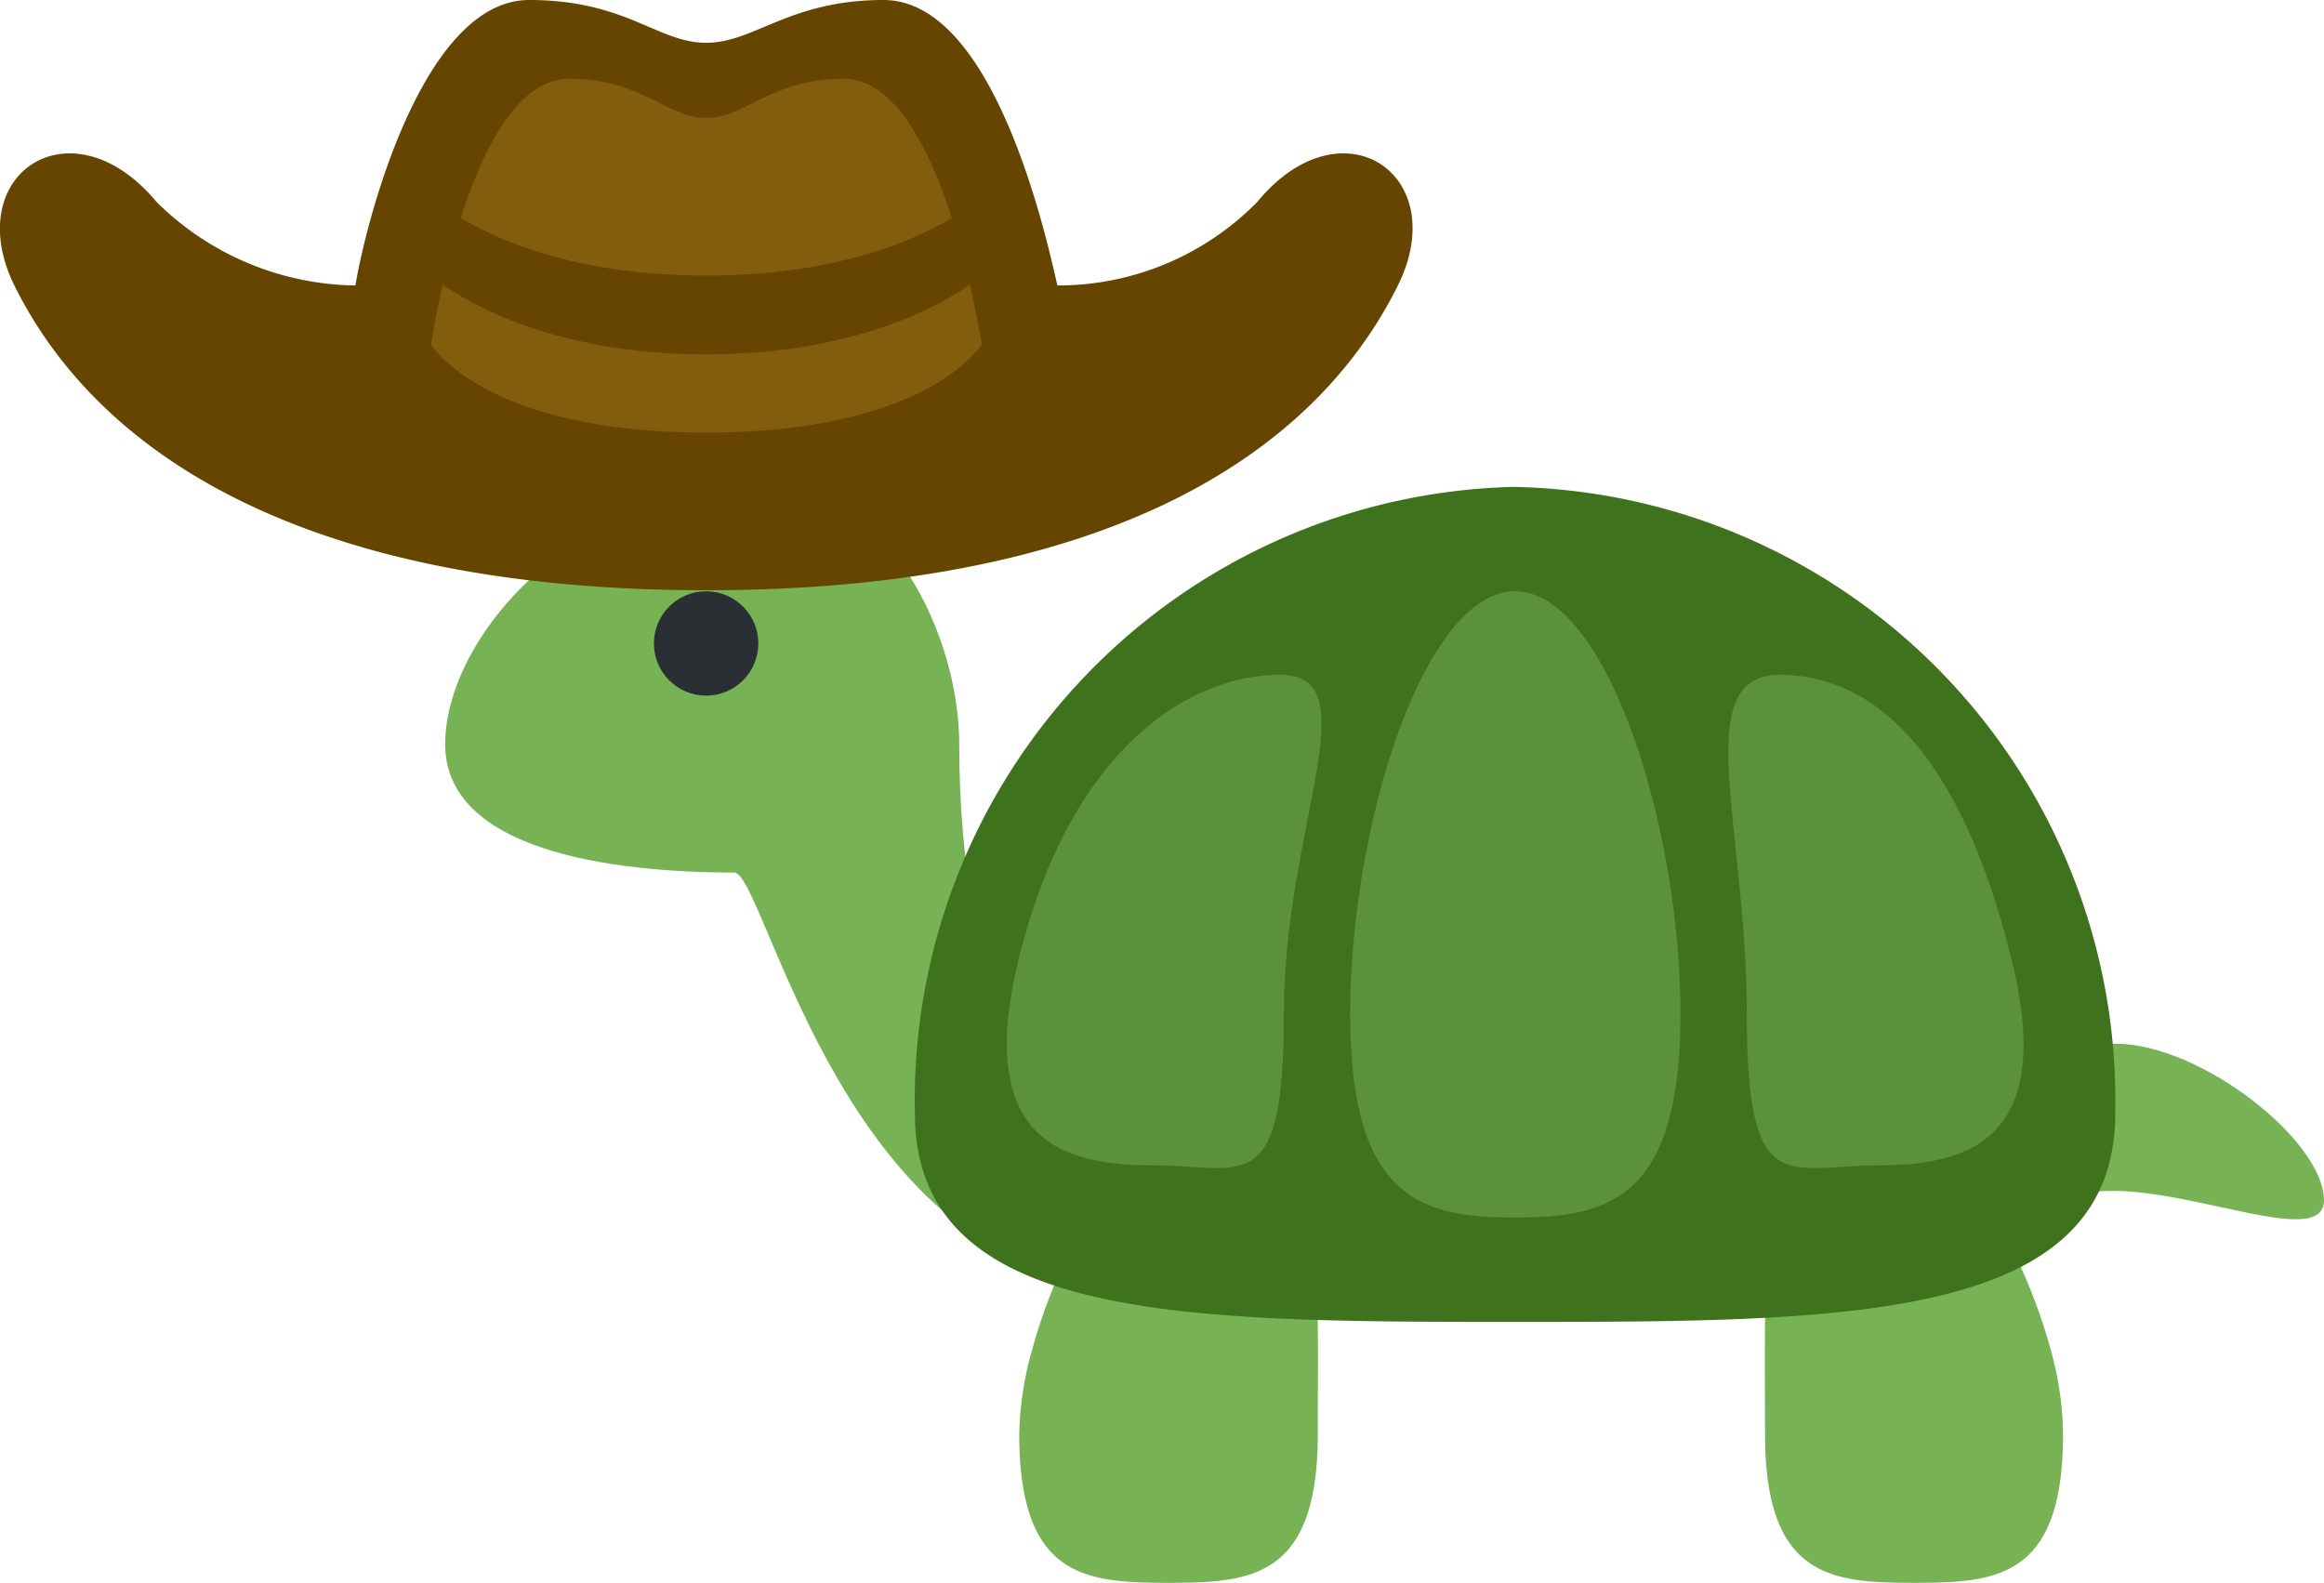 <svg id="Layer_1" data-name="Layer 1" xmlns="http://www.w3.org/2000/svg" viewBox="0 0 44.53 30.33"><defs><style>.cls-1{fill:#77b255;}.cls-2{fill:#3e721d;}.cls-3{fill:#292f33;}.cls-4{fill:#5c913b;}.cls-5{fill:#664500;}.cls-6{fill:#825d0e;}</style></defs><path class="cls-1" d="M18.38,14.26c0,9.84,6.57,9.67,5.15,10.07-7,2-8.8-7.61-9.46-7.61-2.38,0-5.54-.43-5.54-2.46S11,9.33,14.69,9.33C17.06,9.33,18.38,12.22,18.38,14.26ZM44.53,23c0,1.11-3.51-.74-5,0-2,1-2-.89-2-2s1.35-1,3-1S44.53,21.87,44.53,23Z"/><path class="cls-1" d="M25.25,27.48c0,2.76-1.28,2.85-2.86,2.85s-2.86-.09-2.86-2.85a6.27,6.27,0,0,1,.24-1.59c.69-2.59,2.75-5.56,4.05-5.56C25.4,20.33,25.25,24.72,25.25,27.48Zm8.57,0c0,2.76,1.28,2.85,2.86,2.85s2.85-.09,2.85-2.85a6.23,6.23,0,0,0-.23-1.59c-.69-2.59-2.75-5.56-4-5.56C33.67,20.33,33.82,24.72,33.82,27.48Z"/><path class="cls-2" d="M40.53,21.33c0,4-5.14,4-11.5,4s-11.5,0-11.5-4A11.76,11.76,0,0,1,29,9.33,11.76,11.76,0,0,1,40.53,21.33Z"/><circle class="cls-3" cx="13.53" cy="12.33" r="1"/><path class="cls-4" d="M32.2,19.43c0,3.59-1.42,3.9-3.17,3.9s-3.16-.31-3.16-3.9,1.41-8.1,3.16-8.1S32.2,15.84,32.2,19.43Zm6.33-1.1c.88,3.49-.78,4-2.53,4s-2.53.69-2.53-2.9-1.12-6.5.63-6.5S37.53,14.33,38.53,18.33ZM24.6,19.43c0,3.59-.78,2.9-2.53,2.9s-3.41-.51-2.54-4c1-4,3.26-5.4,5-5.4S24.6,15.84,24.6,19.43Z"/><path class="cls-5" d="M24.09,3.87a5.35,5.35,0,0,1-3.83,1.6C20,4.31,19,0,16.93,0c-1.81,0-2.47.82-3.4.82S12,0,10.14,0C8.08,0,7,4.31,6.81,5.47A5.51,5.51,0,0,1,3,3.87C1.36,1.9-.79,3.35.29,5.5,2,8.91,6.17,11.31,13.53,11.31S25.06,8.91,26.77,5.5C27.86,3.35,25.71,1.9,24.09,3.87Z"/><path class="cls-6" d="M16.17,1.51c-1.41,0-1.88.75-2.64.75s-1.22-.75-2.63-.75C9,1.51,8.26,6.6,8.26,6.6s1,1.69,5.27,1.69S18.81,6.6,18.81,6.6,18.06,1.51,16.17,1.51Z"/><path class="cls-5" d="M8.26,3.77s1.56,1.51,5.27,1.51,5.28-1.51,5.28-1.51V5.28s-1.67,1.51-5.28,1.51S8.26,5.28,8.26,5.28Z"/></svg>